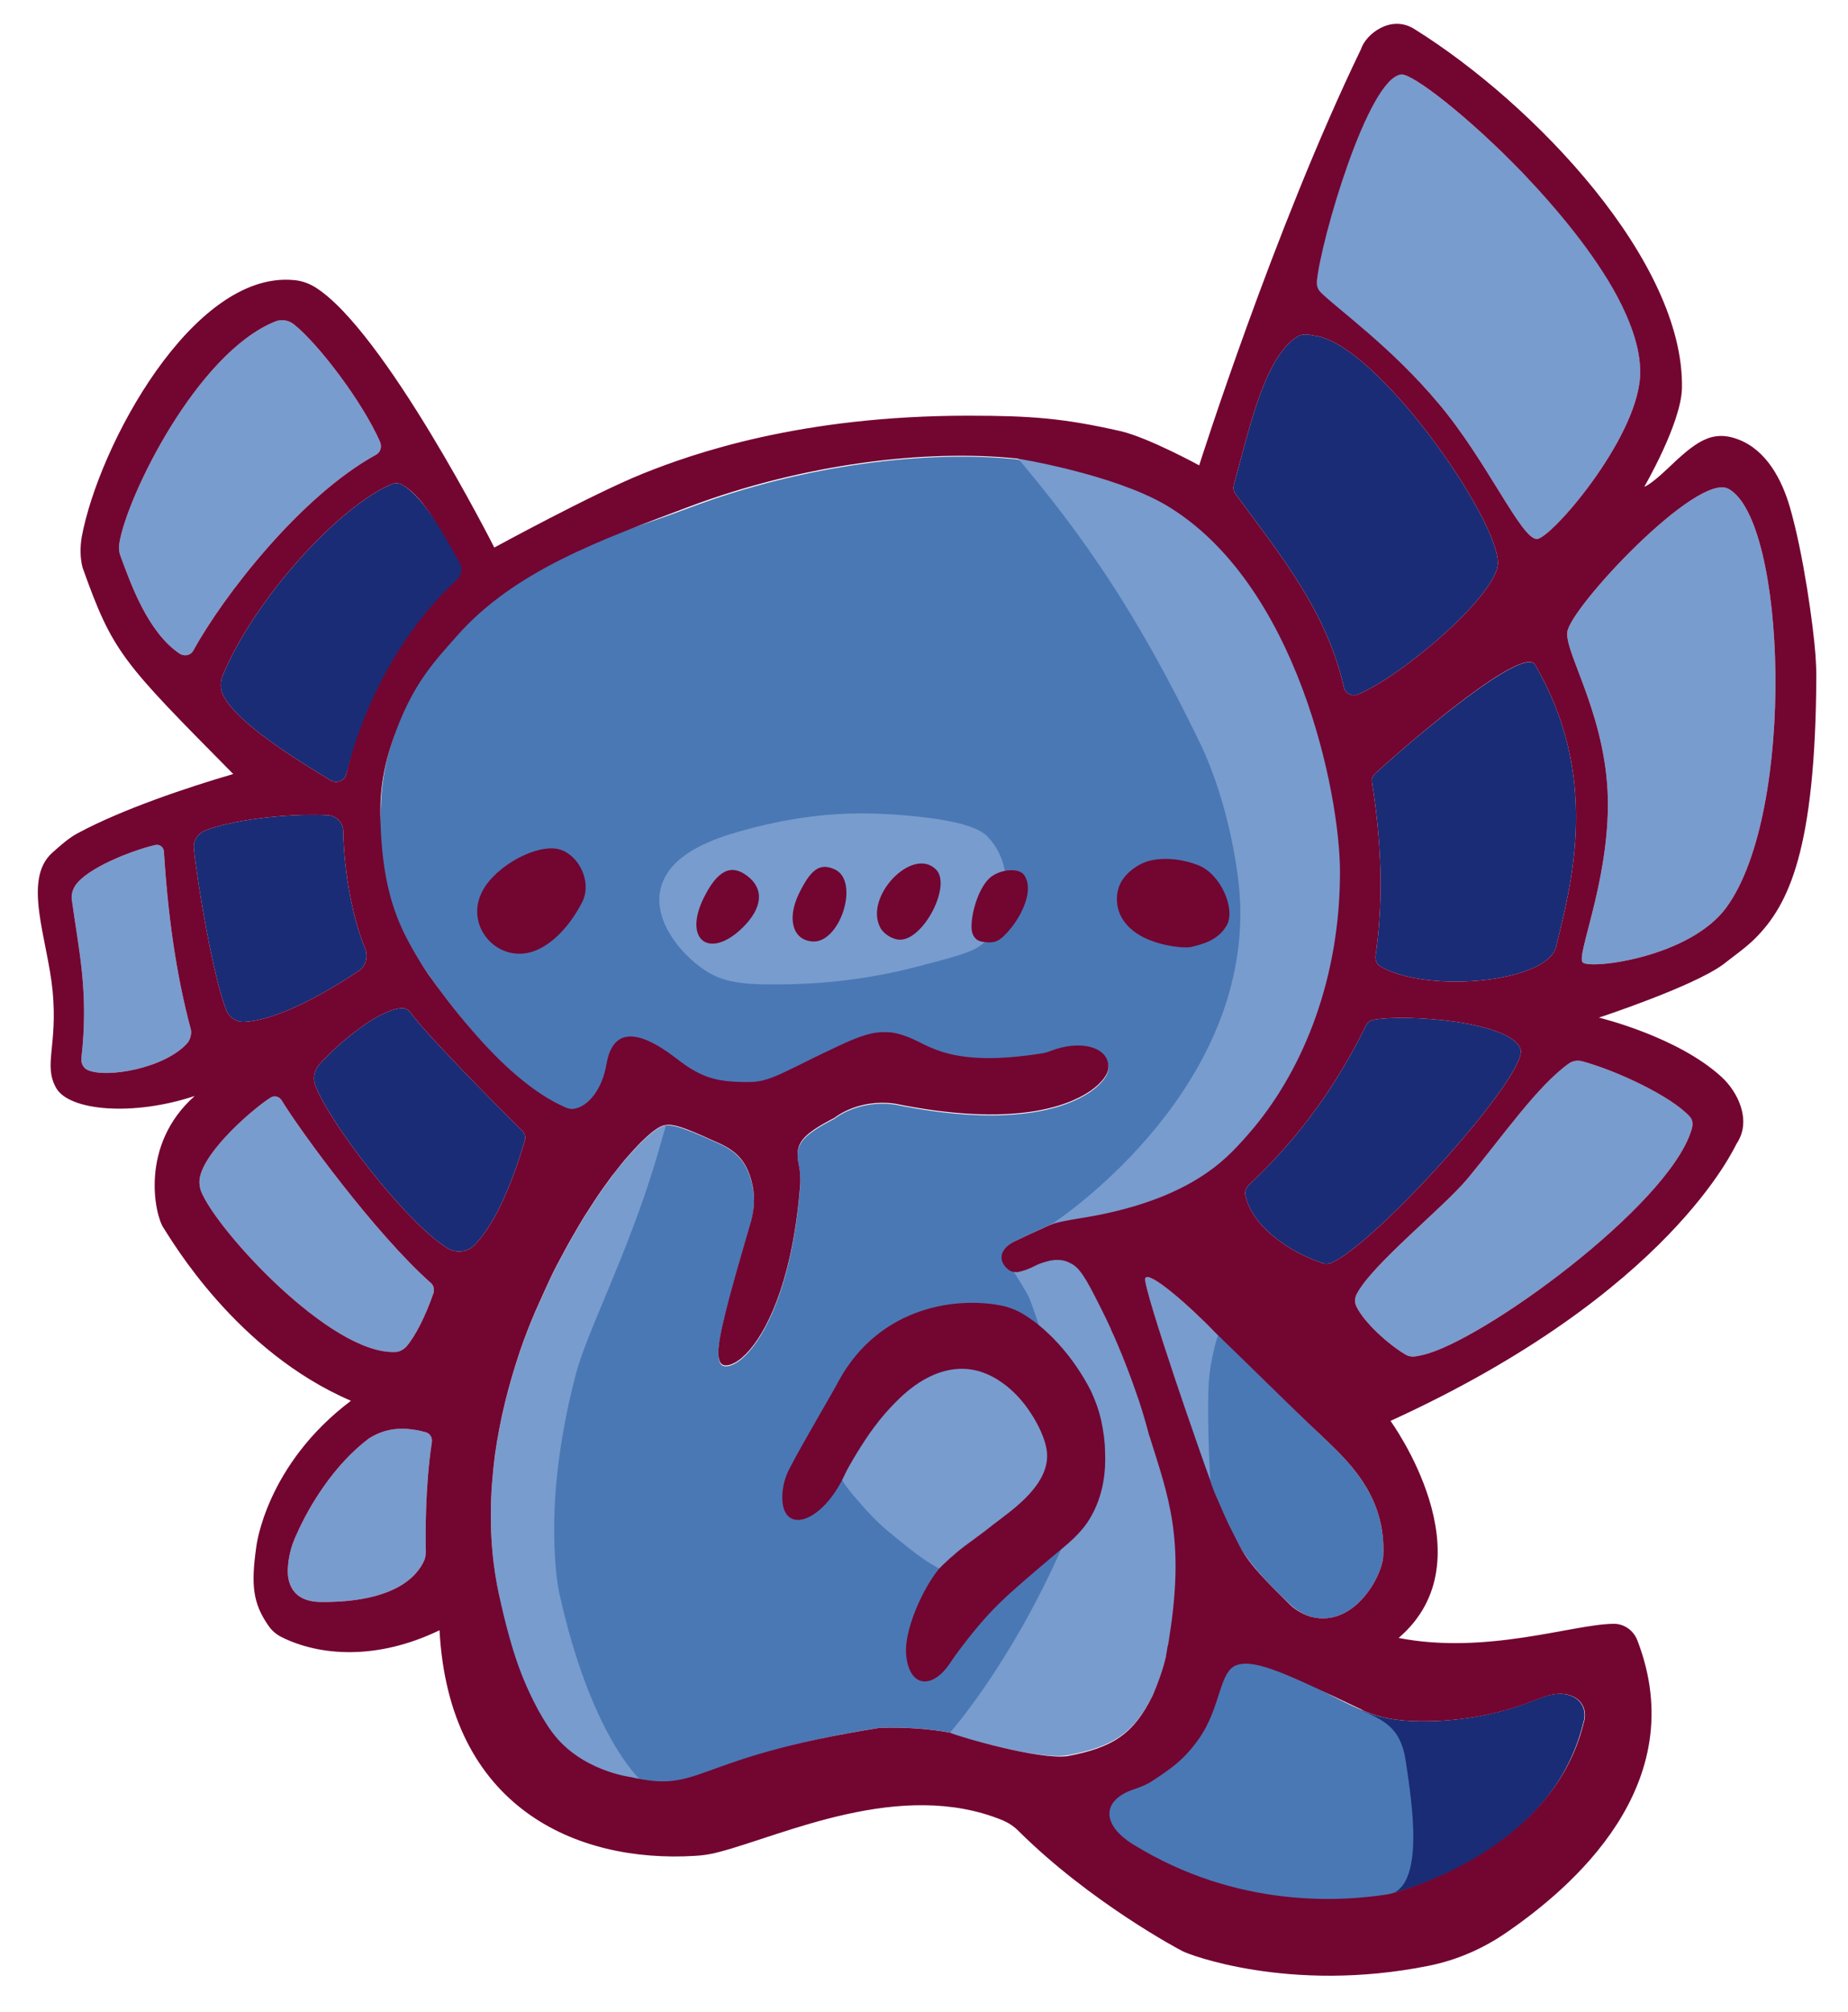 <?xml version="1.0" encoding="utf-8"?>
<!-- Generator: Adobe Illustrator 26.0.3, SVG Export Plug-In . SVG Version: 6.00 Build 0)  -->
<svg version="1.1" id="Layer_1" xmlns="http://www.w3.org/2000/svg" xmlns:xlink="http://www.w3.org/1999/xlink" x="0px" y="0px"
	 viewBox="0 0 431.8 469.9" style="enable-background:new 0 0 431.8 469.9;" xml:space="preserve">
<style type="text/css">
	.st0{fill-rule:evenodd;clip-rule:evenodd;fill:#730531;}
	.st1{fill-rule:evenodd;clip-rule:evenodd;fill:#1A2C75;}
	.st2{fill-rule:evenodd;clip-rule:evenodd;fill:#4A78B4;}
	.st3{fill-rule:evenodd;clip-rule:evenodd;fill:#789CCE;}
</style>
<path id="path0" class="st0" d="M-405.2-1.8c28.1,17.5,63.1,54.4,62.5,83.9c-0.2,8.2-8.8,23-8.8,23s1.3-0.3,5.3-4.1
	c6.6-6.3,10.4-9.4,16.8-6.9s10,9.2,11.9,15.7c3.2,11,5.5,27.8,6,34.6c0.1,1.6,0.2,3.3,0.2,4.9c-0.2,40.5-6.4,53.4-14.3,61.3
	c-2.2,2.2-5.1,4.2-7.6,6c-7.1,5.2-29,12.4-29,12.4s18.4,4.4,28.7,13.9c3.7,3.4,7.1,10.1,3.5,15.5c-0.4,0.5-15.2,34.8-80.9,64.8
	c0,0,23.5,32.2,1.9,50.7c27.8-2.9,52.3-11.2,56.2-1.1c15.6,35.3-15.5,59.4-30.9,70c-5.5,3.8-11.7,6.5-18.3,7.8
	c-32.5,6.5-56.3-2.8-57.3-3.4c-0.7-0.3-21.7-11.5-38.4-28.1c-1.1-1.1-2.3-1.9-3.7-2.5c-23.8-9.8-51.3,3.5-66.3,7.4
	c-1.8,0.5-3.7,0.8-5.6,0.9c-27.9,1.7-57.5-11.4-59.7-52.7c-14.7,7.1-28.1,6-36.9,1.6c-1.2-0.6-2.3-1.5-3.1-2.7
	c-3.6-5.2-4.1-9.4-2.8-18.5c0,0,2.2-19,22.1-34c-26.8-11.5-41.9-37.5-43.8-40.4c-2-2.9-5.7-19.3,7.3-30.8
	c-14.4,4.8-29.4,3.5-32.4-1.9s0.4-9.7-0.8-22.6c-1.2-12.2-6.6-18.6,1-32.1c1.2-2.1,2.9-3.8,5.1-4.9c10.1-5.4,24.8-10.4,36.1-13.7
	c-26-26.3-28.1-28.3-35.2-48.2c-0.6-2.3-0.6-4.8-0.2-7.2c4.1-22.2,27.5-64.8,51.8-59.7c15.9,5.4,44.6,62.2,44.6,62.2
	s23.1-12.6,34.8-17.3c11.7-4.7,61-13.3,75.9-13.5s29,1.8,35.6,3.6c6.4,1.8,18.4,8,18.4,8s17.5-55.2,37.8-97.2
	C-416.6-0.6-410.7-5.3-405.2-1.8z"/>
<path id="path3" class="st1" d="M-385.7,122.9c0,7.3-22.3,26.4-32.7,30.7c-1.4,0.6-3-0.2-3.3-1.7c-4.1-17.8-14.5-30.4-25.3-45.1
	c-0.5-0.6-0.6-1.4-0.4-2.2c3.6-12.9,7.1-29.8,14.9-34.6c1.5-0.9,3.1-0.3,3.9-0.2C-414.2,71.5-385.7,112.3-385.7,122.9z
	 M-644.2,104.5c-11.8,4.9-31.5,25.9-39.4,44.5c-0.7,1.7-0.7,3.7,0.3,5.3c2.8,4.9,11.2,11.2,24.9,19.4c1.4,0.8,3.2,0.1,3.6-1.4
	c4.7-17.2,13.3-34.7,27-44.2c1-0.7,1.3-2,0.8-3.1c-5.4-10.5-10.5-17.9-14.6-20.3C-642.4,104.2-643.4,104.1-644.2,104.5z M-377,146.7
	c-2.7-4.6-28.2,17-37.4,25.4c-0.6,0.6-0.9,1.4-0.7,2.2c2.7,17.1,2.3,30,0.8,40.4c-0.1,1,0.3,2,1.2,2.5c11.3,6.4,39.9,3.6,41.1-5.1
	C-368.3,197.1-361.9,172.7-377,146.7z M-659.2,181.8c-10.5-0.5-23.1,1.4-28.6,3.6c-1.7,0.7-2.8,2.4-2.6,4.2
	c0.7,7.6,4.6,30.5,7.6,37.8c0.7,1.7,2.4,2.8,4.2,2.7c6-0.3,15.3-4.3,26.7-11.9c1.7-1.1,2.3-3.4,1.5-5.3c-3.5-8.4-5-20.1-5.1-27.4
	C-655.5,183.6-657.1,181.9-659.2,181.8z M-662.1,244.7c3.2,8.9,21.4,32.4,31,38.3c2,1.2,4.7,0.9,6.3-0.8c4.3-4.4,8.3-12.8,11.7-24.3
	c0.3-0.9,0-1.8-0.6-2.4c-6.9-6.8-22.4-22.5-26.1-27.6c-0.5-0.7-1.3-1.1-2.1-1c-5.9,0.4-15.8,9.2-19.4,13.4
	C-662.3,241.6-662.6,243.3-662.1,244.7z M-416.5,230.9c-8.6,17.4-18.1,28.5-27.5,37.4c-0.6,0.6-0.9,1.5-0.7,2.3
	c1.5,7.3,10.4,13.4,18.2,15.9c0.7,0.2,1.5,0.1,2.1-0.2c11-5.2,45.8-44,44-49.8c-2.1-6.5-26.8-8.3-34.3-6.9
	C-415.5,229.7-416.2,230.2-416.5,230.9z M-449,377.1c-1.5,1.2-3.8,5.4-4.8,8.6c-3.6,11-10.7,18-23.3,23.4c-4.9,2.1-5.3,9,19.4,20
	c20.2,8.2,44.6,5.1,46.3,4.8c0.1,0,0.1,0,0.2,0c2.2-0.5,37.9-9.2,45.5-39.9c1.6-4.9-2.7-8.2-8.4-6.5c-3.4,1-11.1,5.1-25.6,5.9
	c-13.6,0.5-16.8-2-26.9-6.9C-432.9,383.4-445.8,373.9-449,377.1z"/>
<path id="path2" class="st2" d="M-475.5,271.6c-2.2,1.6-5.7,2.5-7,2.8c-0.7,0.2-1.8,0.6-3.3,1.2c-1.4,0.6-3.1,1.3-4.5,1.9
	c-2.9,1.3-6.4,2.9-7.6,3.5c-3.6,1.6-4.6,4.2-2.5,6.4c1.5,1.5,2.8,1.5,6.4-0.2c4.1-2,6.9-2.2,9.3-0.5c1,0.7,1.7,1.6,2.3,2.6
	c21.7,36.7,35.6,111-6.7,111.9c-13-0.2-19.7-6.9-41.2-6.2c-49.8,7.9-39.6,14.7-65.1,7.5c-54.4-42.9,4.4-136.4,7.4-139.7
	c1.6-1.7,3.6-4.2,4.4-5.4c2.6-3.8,3.1-4.6,13.8,0.2c4.3,1.9,8.5,3.4,10,11.2c0.5,2.7,0.3,5.4-0.4,8c-2.7,9.3-4.9,16.8-6.2,22.3
	c-2,8.1-2.1,11.9,0.8,11.4c3.9-0.7,9.9-7.8,13.7-22.3c1.4-5.3,2.5-11.7,3.1-19c0.2-1.9,0.1-3.8-0.3-5.7c-0.9-4.7,0.5-6.7,8.4-10.8
	c0,0,5.4-4.5,14.1-3.3c13.7,2.8,24.1,3,31.7,1.9c13-1.9,18.1-7.6,18.2-10.3c0.2-5-7-6.8-14.3-3.6c-23.3,5.7-31.1-4.4-35.4-4.5
	c-6.7-0.2-7.1-0.1-18.9,5.7c-12.3,6.1-11.9,5.9-18,5.7c-5.7-0.2-9.2-1.5-14.3-5.5c-9.4-7.2-14.9-6.8-16.3,1.4
	c-1,5.9-4.3,9.9-7.6,10.4c-0.6,0.1-1.3,0-1.9-0.3c-7.7-3.3-15.4-10.5-21.6-17.7c-8.1-9.3-13.8-18.4-13.8-18.4
	c-3.3-6.6-6.7-13.3-5-30c0.5-5.1,0.4-9,3.7-19.3c3.6-11.1,7.8-14.9,13-20.9c13.6-15.4,32.4-26.7,52.3-34.2
	c26.8-10.1,55.6-13.5,76.6-11.3C-492.2,99.1-396.6,214.2-475.5,271.6z M-427.3,326.4c5.9,5.7,15.6,13.9,14.8,28.6
	c-0.3,4.6-6.7,16.5-16.7,14.1c-1.6-0.4-3.8-1.7-4.9-2.8c-10.9-10.2-12.1-13.8-15-19.5c-1.1-2.1-1.9-4.3-2.6-6.6
	c-4-14.4-17.4-48.3-15.6-49.9C-465.3,288.2-441.3,313-427.3,326.4z M-407.2,403c1.3,8.9,4.7,29.3-4.2,31
	c-10.9,2.1-35.4,3.8-59.4-11.6c-12.5-8-10.8-12.6-3.2-15.1c1.4-0.5,3-1.1,4.2-1.9c4.5-3,7.6-4.9,11-9.8c5.3-7.5,6.3-17.6,10.6-18.9
	c4.4-1.4,13.7,6.2,29.6,13.8C-412.7,393.2-408.4,394.6-407.2,403z"/>
<path id="path1" class="st3" d="M-352.5,79.6c-1.1,14.9-20.9,37.7-24.1,37.7c-3.7,0-11.6-18.2-23-31.7
	c-12.4-14.8-28.3-25.1-28.5-27.1c-0.4-6.2,11.5-48.8,19.8-49.7C-403.1,8.2-350.6,53.1-352.5,79.6z M-647.8,97.6
	c-17.7,9.7-35.7,33-42.7,45.7c-0.6,1.2-2.1,1.5-3.2,0.8c-7.5-5-11.5-16.5-13.8-22.7c-0.4-1-0.5-2.1-0.3-3.2
	c1.8-10.9,18.1-44.3,36.4-51.7c1.5-0.6,3.1-0.3,4.3,0.6c5.7,4.5,16,18,20.2,27.5C-646.4,95.8-646.8,97-647.8,97.6z M-331.8,105.6
	c13.5,7.4,15.8,75.1-0.4,97.6c-8.5,11.9-32.1,14.7-33.7,13c-1.5-1.6,5.7-17.9,5.9-36.3c0.2-20.4-10-35.6-9.5-40.8
	C-369,133.5-339.1,101.5-331.8,105.6z M-522.7,182c13.8,1.3,16.8,3.7,18,5.1c3.3,3.5,3.9,7.9,4,9.4c0,0.4,0.9,8.4-4.4,14.4
	c-2.3,2.6-5.2,3.4-16.3,6.3c-11.9,3.1-22,3.9-29.1,4.1c-10.3,0.2-15.5,0-20.4-3.2c-5.8-3.8-12.1-11.6-10.5-18.9
	c1.5-6.5,8.1-10.7,18.5-13.6C-545.6,180.7-533.4,181-522.7,182z M-691.1,231.9c0.2,0.9-0.1,2.2-0.7,3c-5.1,6-19.1,8.5-23.5,6.4
	c-0.9-0.4-1.5-1.6-1.4-2.6c1.8-15.5-0.6-25.3-2.2-37c-0.2-1.1,0.1-2.3,0.7-3.3c2.6-4.2,13.5-8.4,18.7-9.6c1.1-0.3,2.1,0.5,2.1,1.6
	C-696.5,204.5-694.7,218.5-691.1,231.9z M-340.8,252.3c0.8,0.9,0.6,2.2,0.3,3.1c-5.4,17.7-49,49.4-62.8,52.5c-1.4,0.3-2.7,0.7-4-0.1
	c-4.2-2.5-9.6-7.5-11.4-11.1c-0.5-0.9-0.5-2.1,0-3c3.5-6.9,20.4-20.3,26-27.1c8.2-9.9,16.2-21.5,23.6-26.8c0.9-0.6,2-0.8,3.1-0.5
	C-357.9,241.5-345.1,247.5-340.8,252.3z M-634.4,293.4c-1.9,5.5-4.3,10.2-6.4,12.6c-0.7,0.7-1.6,1.2-2.6,1.2
	c-15.1,0.6-41.7-28.5-45.3-37.5c-0.4-1.1-0.5-2.2-0.3-3.3c1.4-6.6,12.7-16.2,16.5-18.6c0.9-0.6,2-0.3,2.6,0.6
	c4.5,7.4,22.2,31.5,34.9,42.7C-634.4,291.6-634.2,292.5-634.4,293.4z M-580,254.3c0,0-1,3.5-2.5,8.6c-6.5,21.5-15.9,39.5-18.5,49.3
	c-2.6,9.8-4.5,20.7-5,31.1c-0.4,8.9,0.3,16.9,1.1,20.3c7.3,33,16.7,40.7,16.7,40.7c-6.8,0-12.9-4.9-16.5-8.1c-0.6-0.6-1.3-1.2-2-1.9
	c-3.6-3.8-6-8.6-7.8-13.6c-1.5-4.1-3.2-10.2-4.6-16.8c-1.4-6.5-2-13-1.9-19.4c0-4.4,0.4-8.7,0.9-12.9c0.6-4.3,1.4-8.5,2.4-12.6
	c1-4.1,2.2-8.1,3.5-12c1.1-3.2,2.3-6.3,3.6-9.3c1.1-2.5,2.2-4.9,3.3-7.3c1.1-2.4,2.3-4.6,3.5-6.8c1.1-2.1,2.3-4.1,3.4-6
	c1.1-1.9,2.3-3.7,3.4-5.4c1.4-2.2,2.9-4.2,4.2-6c1.4-1.8,2.7-3.5,4-4.9C-584.7,256.9-581.5,254.4-580,254.3z M-452.6,337.2
	L-452.6,337.2c-2.9-7.9-16.2-45.3-15.5-47.2c0.8-1.9,9.9,6,17,13.3c0,0-1.8,5.1-2.2,11.6C-453.7,324.3-452.7,336.4-452.6,337.2z
	 M-488,333c0.1,6.6-4.3,11.3-10.1,17.5c-6,6.4-9.2,9.8-13.9,9.9c-6.9,0.2-12.3-6.4-18.9-14.5c-2.5-3-3.8-5.3-5.8-8.9
	c-2.4-4.3-2.6-5.5-2.6-6.4c-0.1-3.3,2.2-6.1,5.5-9c7.8-6.9,17.9-11.1,24.5-13.4c3.4,1.5,9.3,4.7,14.5,10.9
	C-491.6,323.1-488.1,327.3-488,333z M-475.8,302c0.9,1.8,3.6,8.2,5.7,14.3c1.1,3,2.3,7.1,3.1,10.2c4.6,15,8.9,25,3.8,51.8
	c-1,4.3-3.1,9-3.1,9c-4.4,8.9-9.2,12.1-19.9,14.1c-6.7,1.2-25.1-4.1-27.6-5.2c-4.7-2.1,9.2-20.1,26-42.8c6.5-8.8,7-18.3,5.2-24.8
	c-2.8-16.5-8.6-22.7-8.6-22.7c-1.9-5-2.2-6.7-4-11.3c-0.6-1.4-3.6-6.1-3.6-6.1c1.2,0.1,1.5,0,3-0.5c1.6-0.6,2.3-1.1,3.4-1.5
	c2.2-0.8,4.2-1.3,6.5-0.3C-482.9,287.3-481.4,290.2-475.8,302z M-634.8,328.3c-1.6,10.5-1.5,22.3-1.4,25.5c0,0.6-0.1,1.3-0.3,1.9
	c-1.7,4.1-7.3,10-24.1,9.9c-6.9,0-8.2-4.6-7.8-8.5c0.2-2.5,0.9-5,2-7.3c3-6.8,8.8-16.3,16.9-22.4l0,0c3.2-2,7.1-3.1,13.1-1.5
	C-635.3,326.1-634.6,327.2-634.8,328.3z M-422.4,195c0,24.5-8.3,45.5-20.2,59.8c-3.3,3.9-6.5,7.4-10.7,10.3
	c-12.1,8.5-32.5,10.5-32.5,10.5s40.5-32.9,39.9-72.3c-0.1-6.9-2.5-23.8-9.3-38.1c-15.1-31.3-27.7-48.9-42.7-66.8
	c0.2,0,22.3,3.6,34.7,10.8C-432.3,127.4-422.4,176.7-422.4,195z"/>
<path id="path2_copy" class="st0" d="M-499.3,297c6.9,3,14.2,10.7,18.5,19.5c0.8,1.8,1.7,4,2.3,6.7c0.6,2.8,0.9,5.3,0.9,7.3
	c0.2,4.1-0.2,10.1-3.6,15.7c-2.2,3.6-5.2,5.9-8.7,8.8c-11.1,9.5-14.7,12.2-23.2,23.7c-4.4,7.7-10.5,7.1-11-1.2
	c-0.4-6.4,5.4-18.8,10.5-22.4c1.1-0.8,3.3-2.5,4.7-3.8c1.5-1.3,4.2-3.2,6-4.4c8.3-5,11.7-9.9,11.7-16.4c-1.3-8.2-17.9-35.9-40.7-5.4
	c-0.9,1.6-5.7,8.8-6.5,10.5c-5.9,13.2-17.4,15.2-14.2,1.1c1.6-4,11.2-20,12.6-22.8C-529.3,295-508.9,294-499.3,297z"/>
<path id="noseblot1" class="st0" d="M-571.3,201.2c-4.8,9.8,1.4,14.4,9.1,6.9c4.7-4.6,5.1-9.1,1.1-12.1
	C-564.9,193.1-568.1,194.7-571.3,201.2z"/>
<path id="noseblot2_00000124884653448191386590000016499061892586068396_" class="st0" d="M-549.1,200.3c-2.7,5.7-1.4,10.6,3.1,11
	c6.5,0.7,11.3-14,5.4-16.8C-544.1,192.9-546.2,194.3-549.1,200.3z"/>
<path id="noseblot3_00000003076917033055671810000008225767576479381890_" class="st0" d="M-530,208.1c0.8,1.5,2.9,2.8,4.6,2.8
	c5.6,0,12.1-12.8,8.4-16.4C-522.5,189-533.9,200.9-530,208.1z"/>
<path id="noseblot4" class="st0" d="M-503.5,195.8c-3,1.6-5.2,8-5.2,12.1c0,1.9,0.9,3.3,3,3.3c2.2,0.2,3.6,0.2,6.3-3.1
	c4.3-5.2,6.5-15-1.4-13.2C-501.3,195-502.4,195.2-503.5,195.8z"/>
<path id="righteye" class="st0" d="M-467.9,192.7c-1.5,0.5-5.7,2.7-6.6,6.7c-1.2,5.7,2.6,9.9,8,11.8c2.6,1,6.5,1.9,9.4,1.3
	c3-0.5,6-1.4,8-4.9c2.2-3.7-1.3-12-6.6-14.1C-460.4,191.7-464.9,191.7-467.9,192.7z"/>
<path id="lefteye" class="st0" d="M-622.9,199.4c-4.7,8.6,4.2,18,13.1,13.7c2.5-1.2,9.2-8.2,9.9-10.3c1.9-5.5-0.6-11.7-5.1-13
	C-610.1,188.4-619.7,193.5-622.9,199.4z"/>
<path id="path3_00000000203351157136809150000017491941294243760787_" class="st1" d="M350,131.5c0,7.3-22.3,26.4-32.7,30.7
	c-1.4,0.6-3-0.2-3.3-1.7c-4.1-17.8-14.5-30.4-25.3-45.1c-0.5-0.6-0.6-1.4-0.4-2.2c3.6-12.9,7.1-29.8,14.9-34.6
	c1.5-0.9,3.1-0.3,3.9-0.2C321.5,80.1,350,120.9,350,131.5z M91.5,113.1C79.7,118,60,139,52.1,157.6c-0.7,1.7-0.7,3.7,0.3,5.3
	c2.8,4.9,11.2,11.2,24.9,19.4c1.4,0.8,3.2,0.1,3.6-1.4c4.7-17.2,13.3-34.7,27-44.2c1-0.7,1.3-2,0.8-3.1
	c-5.4-10.5-10.5-17.9-14.6-20.3C93.3,112.8,92.3,112.7,91.5,113.1z M358.7,155.3c-2.7-4.6-28.2,17-37.4,25.4
	c-0.6,0.6-0.9,1.4-0.7,2.2c2.7,17.1,2.3,30,0.8,40.4c-0.1,1,0.3,2,1.2,2.5c11.3,6.4,39.9,3.6,41.1-5.1
	C367.4,205.7,373.8,181.2,358.7,155.3z M76.5,190.4c-10.5-0.5-23.1,1.4-28.6,3.6c-1.7,0.7-2.8,2.4-2.6,4.2
	c0.7,7.6,4.6,30.5,7.6,37.8c0.7,1.7,2.4,2.8,4.2,2.7c6-0.3,15.3-4.3,26.7-11.9c1.7-1.1,2.3-3.4,1.5-5.3c-3.5-8.4-5-20.1-5.1-27.4
	C80.2,192.2,78.6,190.5,76.5,190.4z M73.6,253.3c3.2,8.9,21.4,32.4,31,38.3c2,1.2,4.7,0.9,6.3-0.8c4.3-4.4,8.3-12.8,11.7-24.3
	c0.3-0.9,0-1.8-0.6-2.4c-6.9-6.8-22.4-22.5-26.1-27.6c-0.5-0.7-1.3-1.1-2.1-1c-5.9,0.4-15.8,9.2-19.4,13.4
	C73.4,250.2,73.1,251.9,73.6,253.3z M319.2,239.5c-8.6,17.4-18.1,28.5-27.5,37.4c-0.6,0.6-0.9,1.5-0.7,2.3
	c1.5,7.3,10.4,13.4,18.2,15.9c0.7,0.2,1.5,0.1,2.1-0.2c11-5.2,45.8-44,44-49.8c-2.1-6.5-26.8-8.3-34.3-6.9
	C320.2,238.3,319.5,238.8,319.2,239.5z M295.6,400.1c-1.5,1.2,0.2,13.7-0.8,16.9c-3.6,11,4.9,1.5-7.7,6.9
	c-4.9,2.1-12.2-0.3,12.5,10.7c20.2,8.2,22.9,8.2,24.6,7.9c0.1,0,0.1,0,0.2,0c2.2-0.5,37.9-9.2,45.5-39.9c1.6-4.9-2.7-8.2-8.4-6.5
	c-3.4,1-11.1,5.1-25.6,5.9c-13.6,0.5-16.8-2-26.9-6.9C302.8,392,298.8,396.9,295.6,400.1z"/>
<path id="path2_00000138564025066144881330000016087391254670775168_" class="st2" d="M260.2,280.2c-2.2,1.6-5.7,2.5-7,2.8
	c-0.7,0.2-1.8,0.6-3.3,1.2c-1.4,0.6-3.1,1.3-4.5,1.9c-2.9,1.3-6.4,2.9-7.6,3.5c-3.6,1.6-4.6,4.2-2.5,6.4c1.5,1.5,2.8,1.5,6.4-0.2
	c4.1-2,6.9-2.2,9.3-0.5c1,0.7,1.7,1.6,2.3,2.6c21.7,36.7,35.6,111-6.7,111.9c-13-0.2-19.7-6.9-41.2-6.2
	c-49.8,7.9-40.3,19.6-65.8,12.4c-54.4-42.9,5.1-141.3,8.1-144.6c1.6-1.7,3.6-4.2,4.4-5.4c2.6-3.8,3.1-4.6,13.8,0.2
	c4.3,1.9,8.5,3.4,10,11.2c0.5,2.7,0.3,5.4-0.4,8c-2.7,9.3-4.9,16.8-6.2,22.3c-2,8.1-2.1,11.9,0.8,11.4c3.9-0.7,9.9-7.8,13.7-22.3
	c1.4-5.3,2.5-11.7,3.1-19c0.2-1.9,0.1-3.8-0.3-5.7c-0.9-4.7,0.5-6.7,8.4-10.8c0,0,5.4-4.5,14.1-3.3c13.7,2.8,24.1,3,31.7,1.9
	c13-1.9,18.1-7.6,18.2-10.3c0.2-5-7-6.8-14.3-3.6c-23.3,5.7-30.9-0.8-35.2-0.9c-6.7-0.2-7.3-3.7-19.1,2.1c-12.3,6.1-11.9,5.9-18,5.7
	c-5.7-0.2-9.2-1.5-14.3-5.5c-9.4-7.2-14.9-6.8-16.3,1.4c-1,5.9-4.3,9.9-7.6,10.4c-0.6,0.1-1.3,0-1.9-0.3
	c-7.7-3.3-15.4-10.5-21.6-17.7c-8.1-9.3-13.8-18.4-13.8-18.4c-3.3-6.6-9.9-12.8-8.2-29.5c0.5-5.1-0.2-10.8,3.2-21
	c3.6-11.1,9.6-20.2,14.9-26.1c13.6-15.4,34.4-20.1,54.3-27.6c26.8-10.1,55.6-13.5,76.6-11.3C243.5,107.7,339.1,222.8,260.2,280.2z
	 M308.4,335c5.9,5.7,15.6,13.9,14.8,28.6c-0.3,4.6-6.7,16.5-16.7,14.1c-1.6-0.4-3.8-1.7-4.9-2.8c-10.9-10.2-12.1-13.8-15-19.5
	c-1.1-2.1-2.8-4.1-3.4-6.4c-4-14.4-16.5-48.5-14.8-50.1C270.4,296.8,294.4,321.6,308.4,335z M328.5,411.6c1.3,8.9,4.7,29.3-4.2,31
	c-10.9,2.1-35.4,3.8-59.4-11.6c-12.5-8-10.8-12.6-3.2-15.1c1.4-0.5,3-1.1,4.2-1.9c4.5-3,7.6-4.9,11-9.8c5.3-7.5,6.3-17.6,10.6-18.9
	c4.4-1.4,13.7,6.2,29.6,13.8C323,401.7,327.3,403.1,328.5,411.6z"/>
<path id="path1_00000008146803400457018790000005709180981515828406_" class="st3" d="M383.2,88.2c-1.1,14.9-20.9,37.7-24.1,37.7
	c-3.7,0-11.6-18.2-23-31.7c-12.4-14.8-27.6-24.1-28.5-27.1c-0.4-6.2,11.5-48.8,19.8-49.7C332.6,16.8,385.1,61.7,383.2,88.2z
	 M87.9,106.2c-17.7,9.7-35.7,33-42.7,45.7c-0.6,1.2-2.1,1.5-3.2,0.8c-7.5-5-11.5-16.5-13.8-22.7c-0.4-1-0.5-2.1-0.3-3.2
	c1.8-10.9,18.1-44.3,36.4-51.7c1.5-0.6,3.1-0.3,4.3,0.6c5.7,4.5,16,18,20.2,27.5C89.3,104.4,88.9,105.6,87.9,106.2z M403.9,114.2
	c13.5,7.4,15.8,75.1-0.4,97.6c-8.5,11.9-32.1,14.7-33.7,13c-1.5-1.6,5.7-17.9,5.9-36.3c0.2-20.4-10-35.6-9.5-40.8
	C366.7,142.1,396.6,110.1,403.9,114.2z M213,190.6c13.8,1.3,16.8,3.7,18,5.1c3.3,3.5,3.9,7.9,4,9.4c0,0.4,0.9,8.4-4.4,14.4
	c-2.3,2.6-5.2,3.4-16.3,6.3c-11.9,3.1-22,3.9-29.1,4.1c-10.3,0.2-15.5,0-20.4-3.2c-5.8-3.8-12.1-11.6-10.5-18.9
	c1.5-6.5,8.1-10.7,18.5-13.6C190.1,189.3,202.3,189.6,213,190.6z M44.6,240.5c0.2,0.9-0.1,2.2-0.7,3c-5.1,6-19.1,8.5-23.5,6.4
	c-0.9-0.4-1.5-1.6-1.4-2.6c1.8-15.5-0.6-25.3-2.2-37c-0.2-1.1,0.1-2.3,0.7-3.3c2.6-4.2,13.5-8.4,18.7-9.6c1.1-0.3,2.1,0.5,2.1,1.6
	C39.2,213.1,41,227.1,44.6,240.5z M394.9,260.9c0.8,0.9,0.6,2.2,0.3,3.1c-5.4,17.7-49,49.4-62.8,52.5c-1.4,0.3-2.7,0.7-4-0.1
	c-4.2-2.5-9.6-7.5-11.4-11.1c-0.5-0.9-0.5-2.1,0-3c3.5-6.9,20.4-20.3,26-27.1c8.2-9.9,16.2-21.5,23.6-26.8c0.9-0.6,2-0.8,3.1-0.5
	C377.8,250.1,390.6,256.1,394.9,260.9z M101.3,302c-1.9,5.5-4.3,10.2-6.4,12.6c-0.7,0.7-1.6,1.2-2.6,1.2
	c-15.1,0.6-41.7-28.5-45.3-37.5c-0.4-1.1-0.5-2.2-0.3-3.3c1.4-6.6,12.7-16.2,16.5-18.6c0.9-0.6,2-0.3,2.6,0.6
	c4.5,7.4,22.2,31.5,34.9,42.7C101.3,300.2,101.5,301.1,101.3,302z M116.7,390.8c-1.5-4.1,1.3-11.6-0.1-18.2c-1.4-6.5-2-13-1.9-19.4
	c0-4.4,0.4-8.7,0.9-12.9c0.6-4.3,1.4-8.5,2.4-12.6c1-4.1,2.2-8.1,3.5-12c1.1-3.2,2.3-6.3,3.6-9.3c1.1-2.5,2.2-4.9,3.3-7.3
	c1.1-2.4,2.3-4.6,3.5-6.8c1.1-2.1,2.3-4.1,3.4-6c1.1-1.9,2.3-3.7,3.4-5.4c1.4-2.2,2.9-4.2,4.2-6s2.7-3.5,4-4.9
	c3.9-4.5,7.1-7.1,8.7-7.1c0,0-1,3.5-2.5,8.6c-6.5,21.5-15.9,39.5-18.5,49.3c-2.6,9.8-4.5,20.7-5,31.1c-0.4,8.9,0.3,16.9,1.1,20.3
	c7.3,33,18.7,43.3,18.7,43.3c-6.8,0-15.2-5-18.8-8.2l-11.5-6.7l-1.8-11 M282.8,345.8c-2.9-7.9-15.9-45.3-15.2-47.2
	c0.8-1.9,9.9,6,17,13.3c0,0-1.8,5.1-2.2,11.6C282,332.9,282.8,345.8,282.8,345.8z M246.9,336.6c1.4,6.5-2,11.9-6.4,19.1
	c-4.6,7.5-7.1,11.4-11.7,12.4c-3.1,0.7-6.2,0-9.5-1.8c-3.6-1.9-7.3-4.9-11.4-8.3c-2.6-2.1-5.2-4.8-7.9-8c-3.2-3.7-3.6-4.9-3.8-5.8
	c-0.7-3.2,1-6.4,3.6-9.9c5.1-6.7,12-12,17.6-15.6c2.5-1.6,5.7-2,8.5-1c3.4,1.2,7.5,3.2,11.6,6.5C241.4,327.6,245.6,331,246.9,336.6z
	 M259.9,310.6c0.9,1.8,3.6,8.2,5.7,14.3c1.1,3,2.3,7.1,3.1,10.2c4.6,15,8.9,25,3.8,51.8c-1,4.3-3.1,9-3.1,9
	c-4.4,8.9-9.2,12.1-19.9,14.1c-6.7,1.2-25.2-4.2-27.6-5.2c0,0,13.8-15.4,26-42.8c4.4-9.9,7-18.3,5.2-24.8
	c-2.8-16.5-8.6-22.7-8.6-22.7c-1.9-5-2.2-6.7-4-11.3c-0.6-1.4-3.6-6.1-3.6-6.1c1.2,0.1,1.5,0,3-0.5c1.6-0.6,2.3-1.1,3.4-1.5
	c2.2-0.8,4.2-1.3,6.5-0.3C252.8,295.8,254.3,298.7,259.9,310.6z M100.9,336.9c-1.6,10.5-1.5,22.3-1.4,25.5c0,0.6-0.1,1.3-0.3,1.9
	c-1.7,4.1-7.3,10-24.1,9.9c-6.9,0-8.2-4.6-7.8-8.5c0.2-2.5,0.9-5,2-7.3c3-6.8,8.8-16.3,16.9-22.4l0,0c3.2-2,7.1-3.1,13.1-1.5
	C100.4,334.7,101.1,335.8,100.9,336.9z M314.8,203.5c0,24.5-8.1,45.6-20.3,60.1c-4,4.7-7.4,8-11.6,11c-13.5,9.6-37.1,11.3-37.1,11.3
	s45-29.1,44-74c-0.1-6.9-2.5-23.8-9.3-38.1c-15.1-31.3-27.7-48.9-42.7-66.8c0.2,0,23.8,1.7,36.2,8.9
	C304.9,134.1,314.8,185.2,314.8,203.5z"/>
<path class="st0" d="M410.1,219.2c7.9-7.9,14.1-20.8,14.3-61.3c0-1.6-0.1-3.3-0.2-4.9c-0.5-6.8-2.8-23.6-6-34.6
	c-1.9-6.5-5.5-13.2-11.9-15.7c-6.4-2.5-10.2,0.6-16.8,6.9c-4,3.8-5.3,4.1-5.3,4.1s8.6-14.8,8.8-23c0.6-29.5-34.4-66.4-62.5-83.9
	C325,3.3,319.1,8,318,11.5c-20.3,42-37.8,97.2-37.8,97.2s-11.9-6.5-18.4-8c-13.3-3-20.7-3.6-35.6-3.6c-39,0-64.2,8.8-75.9,13.5
	c-11.7,4.7-34.8,17.3-34.8,17.3s-25.8-51-42-60.9c-1.5-0.9-3.3-1.5-5.1-1.6C45,63.5,23.1,104,19.1,125.4c-0.4,2.4-0.4,4.9,0.2,7.2
	c7.1,19.9,9.2,21.9,35.2,48.2c-11.3,3.3-26,8.3-36.1,13.7c-2.2,1.1-4.4,3.1-6.2,4.7c-7,6.3-1.1,20.1,0.1,32.3
	c1.2,12.9-2.2,17.2,0.8,22.6c3,5.4,18,6.7,32.4,1.9c-13,11.5-9.3,27.9-7.3,30.8c1.9,2.9,17,28.9,43.8,40.4c-19.9,15-22.1,34-22.1,34
	c-1.3,9.1-0.8,13.3,2.8,18.5c0.8,1.2,1.9,2.1,3.1,2.7c8.8,4.4,22.2,5.5,36.9-1.6c2.2,41.3,31.8,54.4,59.7,52.7
	c1.9-0.1,3.8-0.4,5.6-0.9c15-3.9,42.5-17.2,66.3-7.4c1.4,0.6,2.6,1.4,3.7,2.5c16.7,16.6,37.7,27.8,38.4,28.1
	c1,0.6,24.8,9.9,57.3,3.4c6.6-1.3,12.8-4,18.3-7.8c15-10.3,43.6-34.4,30.6-68.2c-0.9-2.4-3.2-4-5.7-3.9c-9.4,0.1-29.6,7.3-50.1,3.3
	c21.6-18.5-1.9-50.7-1.9-50.7c65.7-30,80.5-64.3,80.9-64.8c3.6-5.4,0.2-12.1-3.5-15.5c-10.3-9.5-28.7-13.9-28.7-13.9
	s21.9-7.2,29-12.4C405,223.4,407.9,221.4,410.1,219.2z M327.4,17.4c2.5-0.3,15.6,9.7,28.5,23.1c8.3,8.7,16.6,18.8,21.8,28.4
	c3.7,6.9,5.9,13.5,5.5,19.3c-1.1,14.9-20.9,37.7-24.1,37.7c-3.7,0-11.6-18.2-23-31.7c-10.9-13-23.8-22.2-27.5-25.9
	c-0.7-0.7-1-1.6-0.9-2.6C308.6,56.2,319.6,18.3,327.4,17.4z M267.6,298.6c0.8-1.9,9.9,6,17,13.3l0,0c7.8,7.5,17,16.7,23.8,23.1
	c5.9,5.7,15.6,13.9,14.8,28.6c-0.3,4.6-6.7,16.5-16.7,14.1c-1.6-0.4-3.8-1.6-5-2.8c-10.5-10.2-10.8-11.7-13.7-17.4
	c-1.1-2.1-2.3-4.9-3.9-8.6c-0.4-0.9-1-2.6-1.3-3.6C281.3,342,266.9,300.5,267.6,298.6z M311.3,294.9c-0.6,0.3-1.4,0.4-2.1,0.2
	c-7.8-2.5-16.7-8.6-18.2-15.9c-0.2-0.8,0.1-1.7,0.7-2.3c9.4-8.9,18.9-20,27.5-37.4c0.3-0.7,1-1.2,1.8-1.3c7.5-1.4,32.2,0.4,34.3,6.9
	C357.1,250.9,322.3,289.7,311.3,294.9z M322.6,225.8c-0.9-0.5-1.3-1.5-1.2-2.5c1.5-10.4,1.9-23.3-0.8-40.4c-0.2-0.8,0.1-1.6,0.7-2.2
	c9.2-8.4,34.7-30.1,37.4-25.4c15.1,25.9,8.7,50.4,5,65.4C362.5,229.4,333.9,232.2,322.6,225.8z M288.3,113.2
	c3.6-12.9,7.1-29.8,14.9-34.6c1.5-0.9,3.1-0.3,3.9-0.2c14.4,1.7,42.9,42.5,42.9,53.1c0,7.3-22.3,26.4-32.7,30.7
	c-1.4,0.6-3-0.2-3.3-1.7c-4.1-17.8-14.5-30.4-25.3-45.1C288.2,114.8,288.1,114,288.3,113.2z M42,152.7c-7.5-5-11.5-16.5-13.8-22.7
	c-0.4-1-0.5-2.1-0.3-3.2c1.8-10.9,18.1-44.3,36.4-51.7c1.5-0.6,3.1-0.3,4.3,0.6c5.7,4.5,16,18,20.2,27.5c0.5,1.2,0.1,2.4-0.9,3
	c-17.7,9.7-35.7,33-42.7,45.7C44.6,153.1,43.1,153.4,42,152.7z M52.4,162.9c-1-1.6-1-3.6-0.3-5.3C60,139,79.7,118,91.5,113.1
	c0.8-0.4,1.8-0.3,2.6,0.2c4.1,2.4,7.7,8,13.5,18.5c0.5,1.1,0.1,2.8-0.8,3.6c-11.9,10.8-21.6,27.8-25.9,45.5
	c-0.4,1.5-2.2,2.2-3.6,1.4C63.6,174.1,55.2,167.8,52.4,162.9z M43.9,243.5c-5.1,6-19.1,8.5-23.5,6.4c-0.9-0.4-1.5-1.6-1.4-2.6
	c1.8-15.5-0.6-25.3-2.2-37c-0.2-1.1,0.1-2.3,0.7-3.3c2.6-4.2,13.5-8.4,18.7-9.6c1.1-0.3,2.1,0.5,2.1,1.6c0.9,14.1,2.7,28.1,6.3,41.5
	C44.8,241.4,44.5,242.7,43.9,243.5z M45.3,198.2c-0.2-1.8,0.9-3.5,2.6-4.2c5.5-2.2,18.1-4.1,28.6-3.6c2.1,0.1,3.7,1.8,3.7,3.7
	c0.1,7.3,1.6,19,5.1,27.4c0.8,1.9,0.2,4.2-1.5,5.3c-11.4,7.6-20.7,11.6-26.7,11.9c-1.8,0.1-3.5-1-4.2-2.7
	C49.9,228.7,46,205.8,45.3,198.2z M100.9,336.9c-1.6,10.5-1.5,22.3-1.4,25.5c0,0.6-0.1,1.3-0.3,1.9c-1.7,4.1-7.3,10-24.1,9.9
	c-6.9,0-8.2-4.6-7.8-8.5c0.2-2.5,0.9-5,2-7.3c3-6.8,8.8-16.3,16.9-22.4c3.2-2,7.1-3.1,13.1-1.5C100.4,334.7,101.1,335.8,100.9,336.9
	z M101.3,302c-1.9,5.5-4.3,10.2-6.4,12.6c-0.7,0.7-1.6,1.2-2.6,1.2c-15.1,0.6-41.7-28.5-45.3-37.5c-0.4-1.1-0.5-2.2-0.3-3.3
	c1.4-6.6,12.7-16.2,16.5-18.6c0.9-0.6,2-0.3,2.6,0.6c4.5,7.4,22.2,31.5,34.9,42.7C101.3,300.2,101.5,301.1,101.3,302z M104.6,291.6
	c-9.6-5.9-27.8-29.4-31-38.3c-0.5-1.4-0.2-3.1,0.8-4.4c3.6-4.2,13.5-13,19.4-13.4c0.8-0.1,1.6,0.3,2.1,1
	c3.7,5.1,19.2,20.8,26.1,27.6c0.6,0.6,0.9,1.5,0.6,2.4c-3.4,11.5-7.4,19.9-11.7,24.3C109.3,292.5,106.6,292.8,104.6,291.6z
	 M221.9,404.7C221.9,404.7,221.9,404.7,221.9,404.7c-4.5-0.8-9.7-1.3-16.4-1.1c-44.4,7.1-41.2,15.4-58.1,11.5
	c0,0-11.7-1.4-18.4-10.5c-3.1-4.2-6-10.3-7.8-15.3c-1.5-4.1-3.2-10.2-4.6-16.8c-1.4-6.5-2-13-1.9-19.4c0-4.4,0.4-8.7,0.9-12.9
	c0.6-4.3,1.4-8.5,2.4-12.6c1-4.1,2.2-8.1,3.5-12c1.1-3.2,2.3-6.3,3.6-9.3c1.1-2.5,2.2-4.9,3.3-7.3c1.1-2.4,2.3-4.6,3.5-6.8
	c1.1-2.1,2.3-4.1,3.4-6c1.1-1.9,2.3-3.7,3.4-5.4c1.4-2.2,2.9-4.2,4.2-6c1.4-1.8,2.7-3.5,4-4.9c3.9-4.5,7.1-7.1,8.7-7.1l0,0
	c1.8-0.3,4.6,0.7,10.3,3.3c4.3,1.9,8.5,3.4,10,11.1c0.5,2.7,0.3,5.4-0.4,8c-2.7,9.3-4.9,16.8-6.2,22.3c-2,8.1-2.1,11.9,0.8,11.4
	c3.9-0.7,9.9-7.8,13.7-22.3c1.4-5.3,2.5-11.7,3.1-19c0.2-1.9,0.1-3.8-0.3-5.7c-0.9-4.7,0.5-6.7,8.4-10.8c0,0,5.4-4.5,14.1-3.3
	c13.7,2.8,24.1,3,31.7,1.9c13-1.9,18.1-7.6,18.2-10.3c0.2-4.9-6.7-6.7-13.8-3.8c-0.2,0.1-1.1,0.3-1.4,0.4
	c-21.8,3.5-26.6-1.9-31.7-3.8c-2.4-0.9-3.8-1.1-4.8-1.1c-2.5-0.1-4.5,0.3-8.2,1.8c-2.2,0.9-5,2.3-8.8,4.1c-6.4,3.2-9.4,4.7-11.8,5.3
	c-1.9,0.5-3.5,0.5-6.2,0.4c-5.7-0.2-9.2-1.5-14.3-5.5c-9.4-7.2-14.9-6.8-16.3,1.4c-1,5.9-4.3,9.9-7.6,10.4c-0.6,0.1-1.3,0-1.9-0.3
	c-7.7-3.3-15.4-10.5-21.6-17.7c-4.4-5-8-9.9-10.5-13.4c-2.2-3.2-4.2-6.6-5.9-10.1c-2.6-5.6-4.9-12.7-5.3-25.5
	c-0.1-5.1-0.1-11.6,3.8-21.7c4.2-11,8.8-15.8,14.1-21.8c13.6-15.4,34.2-22.6,54.1-30.1c26.8-10.1,55.6-13.5,76.6-11.3
	c0,0,0.1,0,0.1,0c0,0,0,0,0,0c0.2,0,22.3,3.6,34.7,10.8c30.9,18.2,40.8,67.5,40.8,85.8c0,24.5-8.3,45.5-20.2,59.8
	c-3.3,3.9-6.5,7.4-10.7,10.3c-12.1,8.5-27.9,10.4-31.8,11.1c-2.2,0.4-3.8,0.7-5.2,1.3c-2.9,1.3-6.4,2.9-7.6,3.5
	c-3.6,1.6-4.6,4.2-2.5,6.4c0.6,0.6,1.1,0.9,1.7,1c1.2,0.1,1.4,0,3-0.5c1.6-0.6,2.3-1.1,3.4-1.5c0.8-0.3,1.6-0.5,2.4-0.7
	c0,0,0.1,0,0.1,0c0.3,0,0.5-0.1,0.8-0.1c0.2,0,0.4,0,0.6,0c0,0,0,0,0.1,0c0.9,0,1.7,0.2,2.4,0.5c0,0,0,0,0,0c0,0,0,0,0,0
	c0.1,0.1,0.2,0.1,0.4,0.2c2.2,1,3.6,3.3,7,10.1c0.9,1.8,1.8,3.6,2.6,5.4c0,0.1,0.1,0.2,0.1,0.3c0.9,1.8,3.6,8.2,5.7,14.3
	c1,2.7,2.1,6.4,2.9,9.4c0.1,0.4,0.2,0.8,0.4,1.3c4.3,13.8,8.2,23.6,4.5,46.7c-0.1,0.8-0.2,1.5-0.4,2.2c-0.1,0.8-0.3,1.6-0.4,2.4
	c-1,4.3-3.1,9-3.1,9c-4.4,8.9-9.2,12.1-19.9,14.1C242.8,411.1,224.4,405.8,221.9,404.7z M336,402c14.5-0.8,22.2-4.9,25.6-5.9
	c5.7-1.7,10,1.6,8.4,6.5c-7.6,30.7-44.9,39.8-45.8,39.9c-11,1.7-35.1,3.3-59.3-11.6c-7.7-4.7-7.5-10.5,0.2-13c1.5-0.5,3-1.1,4.3-2
	c4.4-2.9,7.3-4.9,10.7-9.7c5.3-7.5,4.7-16,9-17.3c4.4-1.4,12.2,2.4,28.1,10c0.5,0.2,0.9,0.4,1.4,0.7
	C323.1,401.5,327.6,402.3,336,402z M394.9,260.9c0.8,0.9,0.6,2.2,0.3,3.1c-5.4,17.7-49,49.4-62.8,52.5c-1.4,0.3-2.7,0.7-4-0.1
	c-4.2-2.5-9.6-7.5-11.4-11.1c-0.5-0.9-0.5-2.1,0-3c3.5-6.9,20.4-20.3,26-27.1c8.2-9.9,16.2-21.5,23.6-26.8c0.9-0.6,2-0.8,3.1-0.5
	C377.8,250.1,390.6,256.1,394.9,260.9z M369.8,224.8c-1.5-1.6,5.7-17.9,5.9-36.3c0.2-20.4-10-35.6-9.5-40.8
	c0.5-5.6,30.4-37.6,37.7-33.5c13.5,7.4,15.8,75.1-0.4,97.6C395,223.7,371.4,226.5,369.8,224.8z"/>
<path id="path2_copy_00000010310140303852504200000009879430119727033008_" class="st0" d="M234.6,305.1c1.3,0.3,2.5,0.8,3.7,1.4
	c6.3,3.5,12.7,10.6,16.7,18.6c0.8,1.8,1.7,4,2.3,6.7c0.6,2.8,0.9,5.3,0.9,7.3c0.2,4.1-0.2,10.1-3.6,15.7c-2.2,3.6-5.2,5.9-8.7,8.8
	c-10.9,9.3-14.6,12.1-22.7,23.1c-0.3,0.4-0.6,0.9-0.9,1.3c-4.4,7-10.1,6.2-10.6-1.9c-0.3-5.1,3.4-14.2,7.5-19.4
	c0.8-1,4.2-4.1,6.4-5.7c2-1.5,4.4-3.2,6.5-4.9c4.1-3.2,14-9.6,12.4-17.8c-0.4-2.2-1.7-5.3-3.7-8.3c-1.7-2.6-3.9-5.1-6.6-7
	c-3.1-2.2-6.7-3.6-10.9-3.2c-4.2,0.4-9,2.6-14,7.7c-1.6,1.6-3.3,3.5-5,5.8c-2.6,3.4-6,9.2-6.8,10.9c-5.3,11.8-15.1,14.7-14.7,5
	c0.1-2.2,0.7-4.4,1.8-6.4c3.1-6,10.2-17.9,11.4-20.3C205.8,304.7,224.4,302.8,234.6,305.1z"/>
<path id="noseblot1_00000073688610717453897820000015481358766998312856_" class="st0" d="M164.4,209.8c-4.8,9.8,1.4,14.4,9.1,6.9
	c4.7-4.6,5.1-9.1,1.1-12.1C170.8,201.7,167.6,203.3,164.4,209.8z"/>
<path id="noseblot2_00000062907616480902439220000011799051076169265552_" class="st0" d="M186.6,208.9c-2.7,5.7-1.4,10.6,3.1,11
	c6.5,0.7,11.3-14,5.4-16.8C191.6,201.5,189.5,202.9,186.6,208.9z"/>
<path id="noseblot3_00000137821589514598789860000014016709793669262252_" class="st0" d="M205.7,216.7c0.8,1.5,2.9,2.8,4.6,2.8
	c5.6,0,12.1-12.8,8.4-16.4C213.2,197.6,201.8,209.5,205.7,216.7z"/>
<path id="noseblot4_00000010273308051426869960000015090002044019854736_" class="st0" d="M232.2,204.4c-3,1.6-5.2,8-5.2,12.1
	c0,1.8,0.8,3.3,2.7,3.5c2.8,0.4,3.9,0,6.6-3.3c2.4-3,5.4-8.8,3-12.3C238.1,202.7,234.3,203.1,232.2,204.4z"/>
<path id="righteye_00000160912439807434912640000018269246350403746455_" class="st0" d="M267.8,201.3c-1.5,0.5-5.7,2.7-6.6,6.7
	c-1.2,5.7,2.6,9.9,8,11.8c2.5,1,7.2,1.8,9.1,1.4c2.5-0.6,6.3-1.5,8.3-5c2.2-3.7-1.3-12-6.6-14.1
	C275.3,200.3,270.8,200.3,267.8,201.3z"/>
<path id="lefteye_00000127040775132411109210000006932961743732444826_" class="st0" d="M112.8,208c-4.7,8.6,4.2,18,13.1,13.7
	c2.5-1.2,6.6-4.2,10.1-10.9c2.5-4.9-0.9-11.2-5.3-12.4C125.6,197,116,202.1,112.8,208z"/>
</svg>
